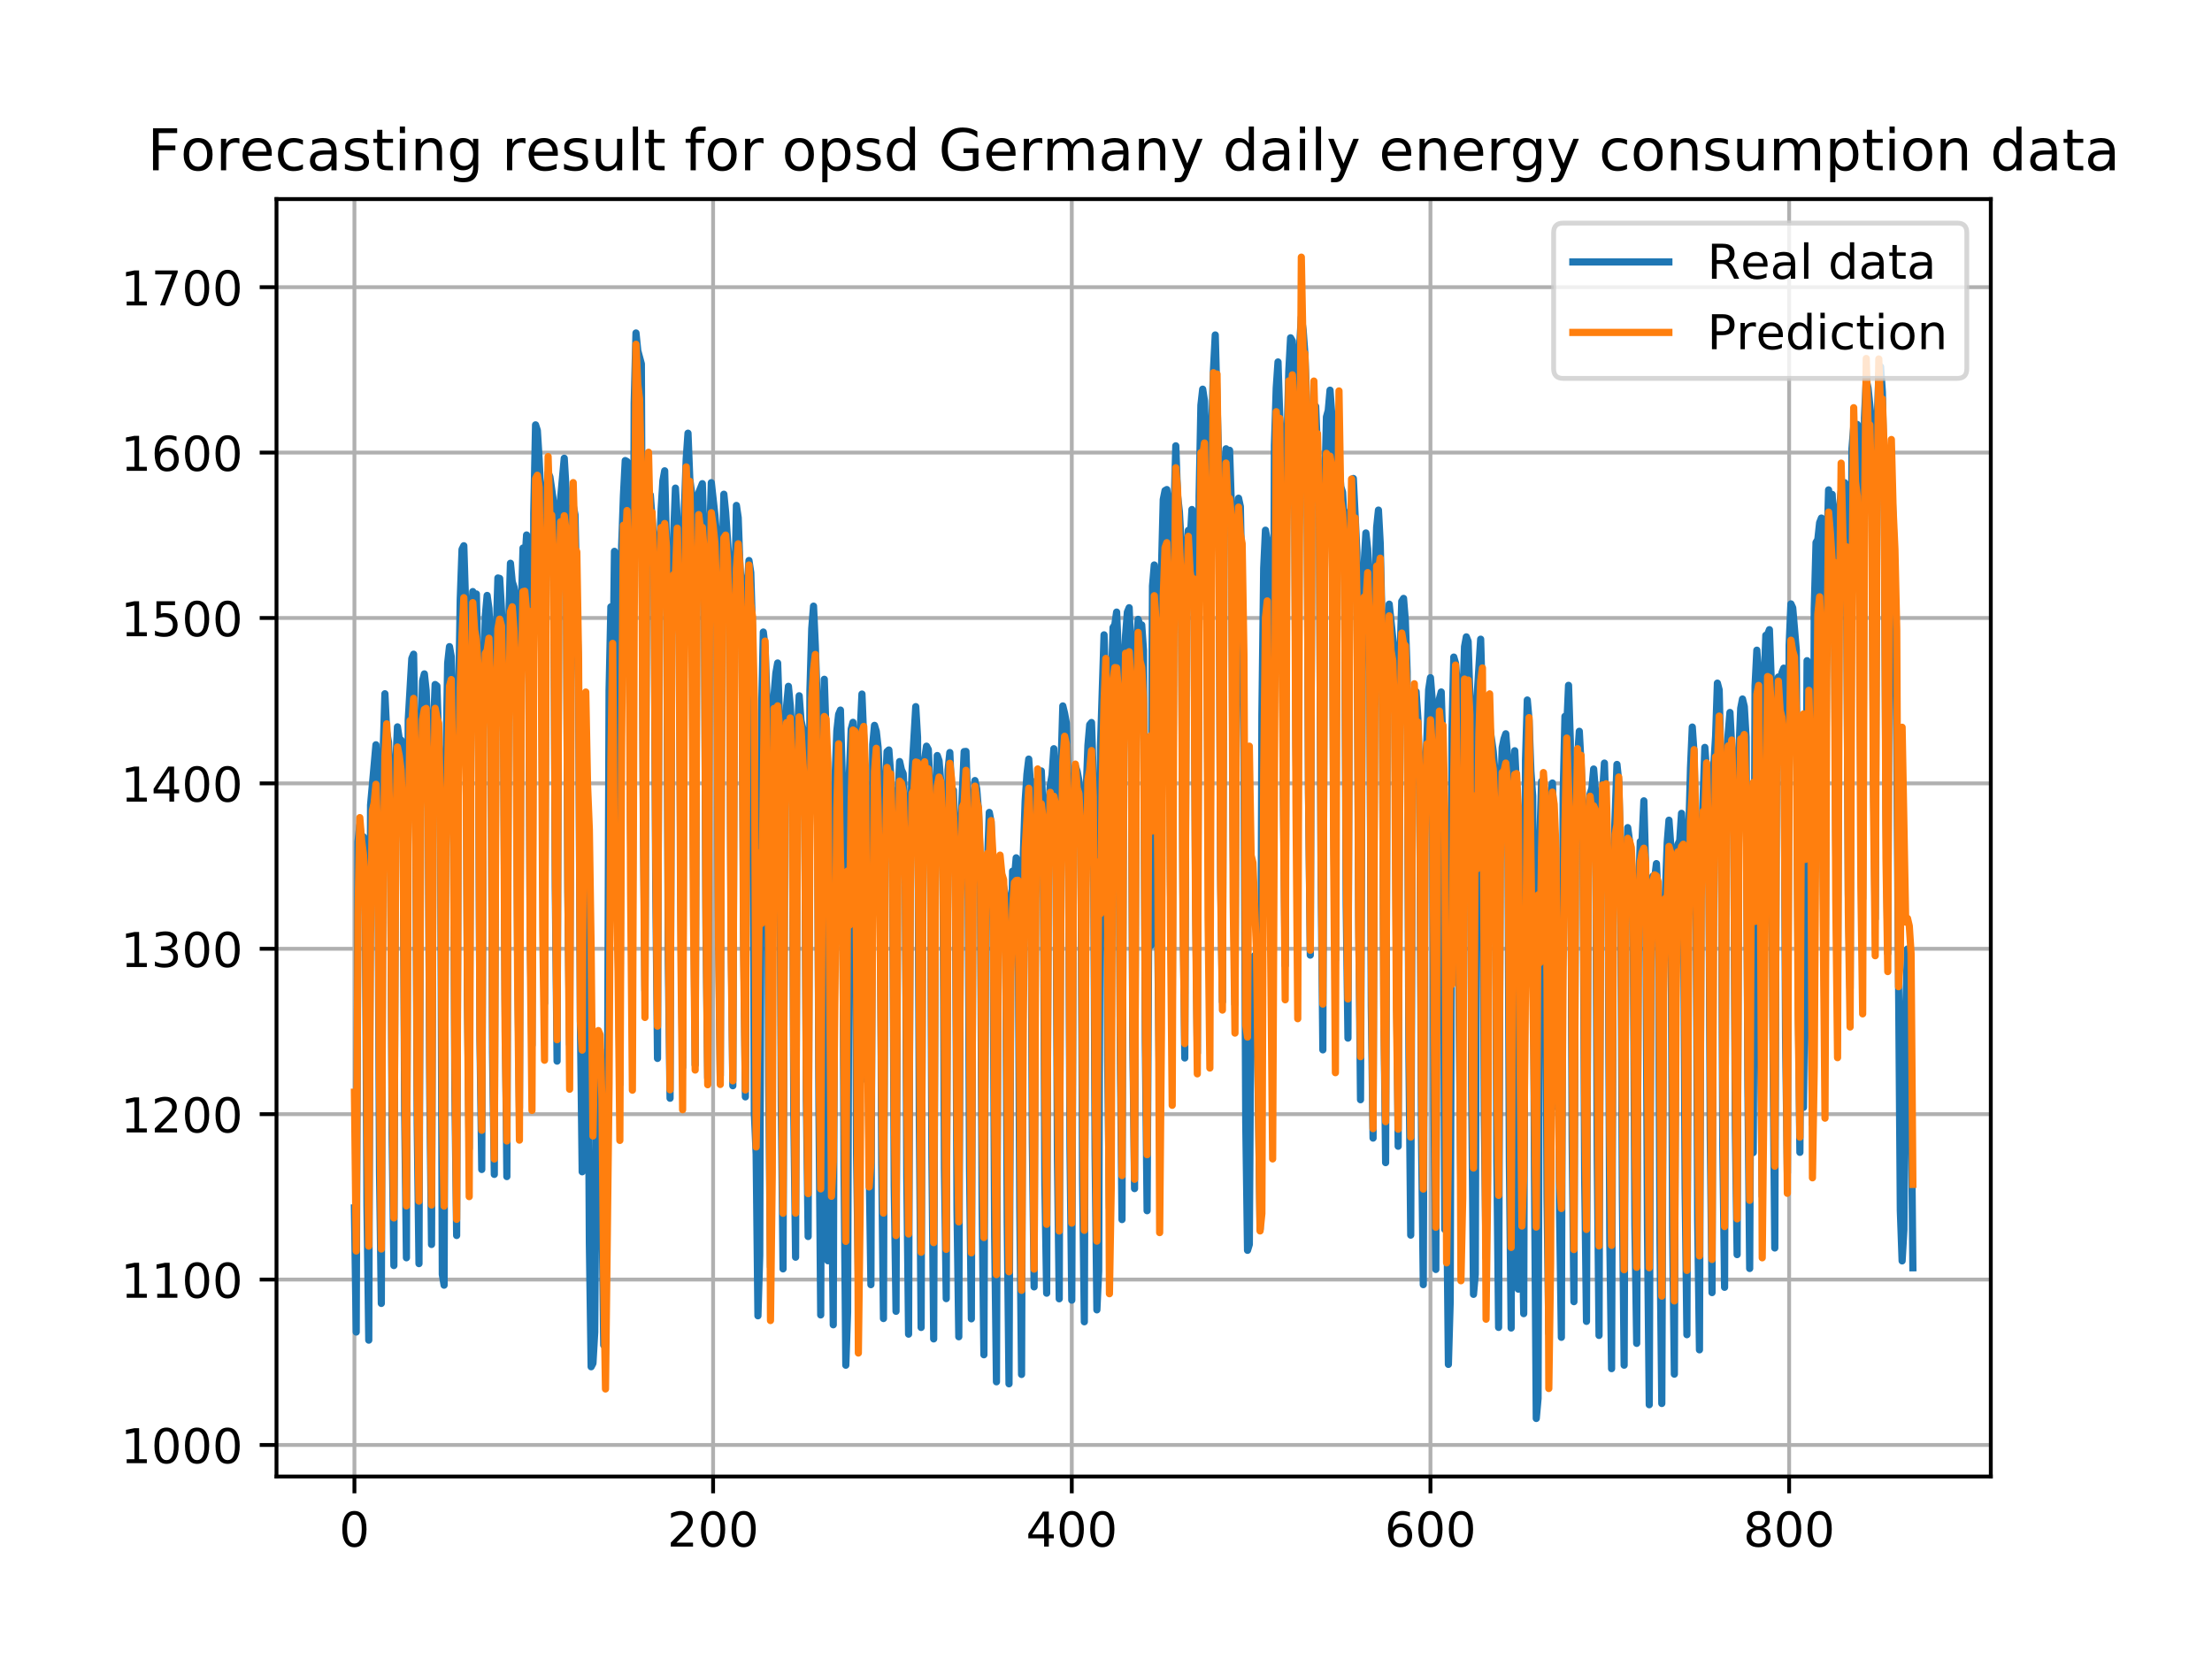 <?xml version="1.0" encoding="utf-8" standalone="no"?>
<!DOCTYPE svg PUBLIC "-//W3C//DTD SVG 1.1//EN"
  "http://www.w3.org/Graphics/SVG/1.1/DTD/svg11.dtd">
<!-- Created with matplotlib (https://matplotlib.org/) -->
<svg height="345.6pt" version="1.1" viewBox="0 0 460.8 345.6" width="460.8pt" xmlns="http://www.w3.org/2000/svg" xmlns:xlink="http://www.w3.org/1999/xlink">
 <defs>
  <style type="text/css">
*{stroke-linecap:butt;stroke-linejoin:round;}
  </style>
 </defs>
 <g id="figure_1">
  <g id="patch_1">
   <path d="M 0 345.6 
L 460.8 345.6 
L 460.8 0 
L 0 0 
z
" style="fill:#ffffff;"/>
  </g>
  <g id="axes_1">
   <g id="patch_2">
    <path d="M 57.6 307.584 
L 414.72 307.584 
L 414.72 41.472 
L 57.6 41.472 
z
" style="fill:#ffffff;"/>
   </g>
   <g id="matplotlib.axis_1">
    <g id="xtick_1">
     <g id="line2d_1">
      <path clip-path="url(#p632b8867a8)" d="M 73.833 307.584 
L 73.833 41.472 
" style="fill:none;stroke:#b0b0b0;stroke-linecap:square;stroke-width:0.8;"/>
     </g>
     <g id="line2d_2">
      <defs>
       <path d="M 0 0 
L 0 3.5 
" id="mbfde5e6ef3" style="stroke:#000000;stroke-width:0.8;"/>
      </defs>
      <g>
       <use style="stroke:#000000;stroke-width:0.8;" x="73.833" xlink:href="#mbfde5e6ef3" y="307.584"/>
      </g>
     </g>
     <g id="text_1">
      <!-- 0 -->
      <defs>
       <path d="M 31.781 66.406 
Q 24.172 66.406 20.328 58.906 
Q 16.5 51.422 16.5 36.375 
Q 16.5 21.391 20.328 13.891 
Q 24.172 6.391 31.781 6.391 
Q 39.453 6.391 43.281 13.891 
Q 47.125 21.391 47.125 36.375 
Q 47.125 51.422 43.281 58.906 
Q 39.453 66.406 31.781 66.406 
z
M 31.781 74.219 
Q 44.047 74.219 50.516 64.516 
Q 56.984 54.828 56.984 36.375 
Q 56.984 17.969 50.516 8.266 
Q 44.047 -1.422 31.781 -1.422 
Q 19.531 -1.422 13.062 8.266 
Q 6.594 17.969 6.594 36.375 
Q 6.594 54.828 13.062 64.516 
Q 19.531 74.219 31.781 74.219 
z
" id="DejaVuSans-48"/>
      </defs>
      <g transform="translate(70.651 322.182)scale(0.1 -0.1)">
       <use xlink:href="#DejaVuSans-48"/>
      </g>
     </g>
    </g>
    <g id="xtick_2">
     <g id="line2d_3">
      <path clip-path="url(#p632b8867a8)" d="M 148.552 307.584 
L 148.552 41.472 
" style="fill:none;stroke:#b0b0b0;stroke-linecap:square;stroke-width:0.8;"/>
     </g>
     <g id="line2d_4">
      <g>
       <use style="stroke:#000000;stroke-width:0.8;" x="148.552" xlink:href="#mbfde5e6ef3" y="307.584"/>
      </g>
     </g>
     <g id="text_2">
      <!-- 200 -->
      <defs>
       <path d="M 19.188 8.297 
L 53.609 8.297 
L 53.609 0 
L 7.328 0 
L 7.328 8.297 
Q 12.938 14.109 22.625 23.891 
Q 32.328 33.688 34.812 36.531 
Q 39.547 41.844 41.422 45.531 
Q 43.312 49.219 43.312 52.781 
Q 43.312 58.594 39.234 62.25 
Q 35.156 65.922 28.609 65.922 
Q 23.969 65.922 18.812 64.312 
Q 13.672 62.703 7.812 59.422 
L 7.812 69.391 
Q 13.766 71.781 18.938 73 
Q 24.125 74.219 28.422 74.219 
Q 39.75 74.219 46.484 68.547 
Q 53.219 62.891 53.219 53.422 
Q 53.219 48.922 51.531 44.891 
Q 49.859 40.875 45.406 35.406 
Q 44.188 33.984 37.641 27.219 
Q 31.109 20.453 19.188 8.297 
z
" id="DejaVuSans-50"/>
      </defs>
      <g transform="translate(139.008 322.182)scale(0.1 -0.1)">
       <use xlink:href="#DejaVuSans-50"/>
       <use x="63.623" xlink:href="#DejaVuSans-48"/>
       <use x="127.246" xlink:href="#DejaVuSans-48"/>
      </g>
     </g>
    </g>
    <g id="xtick_3">
     <g id="line2d_5">
      <path clip-path="url(#p632b8867a8)" d="M 223.271 307.584 
L 223.271 41.472 
" style="fill:none;stroke:#b0b0b0;stroke-linecap:square;stroke-width:0.8;"/>
     </g>
     <g id="line2d_6">
      <g>
       <use style="stroke:#000000;stroke-width:0.8;" x="223.271" xlink:href="#mbfde5e6ef3" y="307.584"/>
      </g>
     </g>
     <g id="text_3">
      <!-- 400 -->
      <defs>
       <path d="M 37.797 64.312 
L 12.891 25.391 
L 37.797 25.391 
z
M 35.203 72.906 
L 47.609 72.906 
L 47.609 25.391 
L 58.016 25.391 
L 58.016 17.188 
L 47.609 17.188 
L 47.609 0 
L 37.797 0 
L 37.797 17.188 
L 4.891 17.188 
L 4.891 26.703 
z
" id="DejaVuSans-52"/>
      </defs>
      <g transform="translate(213.727 322.182)scale(0.1 -0.1)">
       <use xlink:href="#DejaVuSans-52"/>
       <use x="63.623" xlink:href="#DejaVuSans-48"/>
       <use x="127.246" xlink:href="#DejaVuSans-48"/>
      </g>
     </g>
    </g>
    <g id="xtick_4">
     <g id="line2d_7">
      <path clip-path="url(#p632b8867a8)" d="M 297.99 307.584 
L 297.99 41.472 
" style="fill:none;stroke:#b0b0b0;stroke-linecap:square;stroke-width:0.8;"/>
     </g>
     <g id="line2d_8">
      <g>
       <use style="stroke:#000000;stroke-width:0.8;" x="297.99" xlink:href="#mbfde5e6ef3" y="307.584"/>
      </g>
     </g>
     <g id="text_4">
      <!-- 600 -->
      <defs>
       <path d="M 33.016 40.375 
Q 26.375 40.375 22.484 35.828 
Q 18.609 31.297 18.609 23.391 
Q 18.609 15.531 22.484 10.953 
Q 26.375 6.391 33.016 6.391 
Q 39.656 6.391 43.531 10.953 
Q 47.406 15.531 47.406 23.391 
Q 47.406 31.297 43.531 35.828 
Q 39.656 40.375 33.016 40.375 
z
M 52.594 71.297 
L 52.594 62.312 
Q 48.875 64.062 45.094 64.984 
Q 41.312 65.922 37.594 65.922 
Q 27.828 65.922 22.672 59.328 
Q 17.531 52.734 16.797 39.406 
Q 19.672 43.656 24.016 45.922 
Q 28.375 48.188 33.594 48.188 
Q 44.578 48.188 50.953 41.516 
Q 57.328 34.859 57.328 23.391 
Q 57.328 12.156 50.688 5.359 
Q 44.047 -1.422 33.016 -1.422 
Q 20.359 -1.422 13.672 8.266 
Q 6.984 17.969 6.984 36.375 
Q 6.984 53.656 15.188 63.938 
Q 23.391 74.219 37.203 74.219 
Q 40.922 74.219 44.703 73.484 
Q 48.484 72.75 52.594 71.297 
z
" id="DejaVuSans-54"/>
      </defs>
      <g transform="translate(288.446 322.182)scale(0.1 -0.1)">
       <use xlink:href="#DejaVuSans-54"/>
       <use x="63.623" xlink:href="#DejaVuSans-48"/>
       <use x="127.246" xlink:href="#DejaVuSans-48"/>
      </g>
     </g>
    </g>
    <g id="xtick_5">
     <g id="line2d_9">
      <path clip-path="url(#p632b8867a8)" d="M 372.709 307.584 
L 372.709 41.472 
" style="fill:none;stroke:#b0b0b0;stroke-linecap:square;stroke-width:0.8;"/>
     </g>
     <g id="line2d_10">
      <g>
       <use style="stroke:#000000;stroke-width:0.8;" x="372.709" xlink:href="#mbfde5e6ef3" y="307.584"/>
      </g>
     </g>
     <g id="text_5">
      <!-- 800 -->
      <defs>
       <path d="M 31.781 34.625 
Q 24.75 34.625 20.719 30.859 
Q 16.703 27.094 16.703 20.516 
Q 16.703 13.922 20.719 10.156 
Q 24.75 6.391 31.781 6.391 
Q 38.812 6.391 42.859 10.172 
Q 46.922 13.969 46.922 20.516 
Q 46.922 27.094 42.891 30.859 
Q 38.875 34.625 31.781 34.625 
z
M 21.922 38.812 
Q 15.578 40.375 12.031 44.719 
Q 8.5 49.078 8.5 55.328 
Q 8.5 64.062 14.719 69.141 
Q 20.953 74.219 31.781 74.219 
Q 42.672 74.219 48.875 69.141 
Q 55.078 64.062 55.078 55.328 
Q 55.078 49.078 51.531 44.719 
Q 48 40.375 41.703 38.812 
Q 48.828 37.156 52.797 32.312 
Q 56.781 27.484 56.781 20.516 
Q 56.781 9.906 50.312 4.234 
Q 43.844 -1.422 31.781 -1.422 
Q 19.734 -1.422 13.25 4.234 
Q 6.781 9.906 6.781 20.516 
Q 6.781 27.484 10.781 32.312 
Q 14.797 37.156 21.922 38.812 
z
M 18.312 54.391 
Q 18.312 48.734 21.844 45.562 
Q 25.391 42.391 31.781 42.391 
Q 38.141 42.391 41.719 45.562 
Q 45.312 48.734 45.312 54.391 
Q 45.312 60.062 41.719 63.234 
Q 38.141 66.406 31.781 66.406 
Q 25.391 66.406 21.844 63.234 
Q 18.312 60.062 18.312 54.391 
z
" id="DejaVuSans-56"/>
      </defs>
      <g transform="translate(363.165 322.182)scale(0.1 -0.1)">
       <use xlink:href="#DejaVuSans-56"/>
       <use x="63.623" xlink:href="#DejaVuSans-48"/>
       <use x="127.246" xlink:href="#DejaVuSans-48"/>
      </g>
     </g>
    </g>
   </g>
   <g id="matplotlib.axis_2">
    <g id="ytick_1">
     <g id="line2d_11">
      <path clip-path="url(#p632b8867a8)" d="M 57.6 301.009 
L 414.72 301.009 
" style="fill:none;stroke:#b0b0b0;stroke-linecap:square;stroke-width:0.8;"/>
     </g>
     <g id="line2d_12">
      <defs>
       <path d="M 0 0 
L -3.5 0 
" id="me743a07d22" style="stroke:#000000;stroke-width:0.8;"/>
      </defs>
      <g>
       <use style="stroke:#000000;stroke-width:0.8;" x="57.6" xlink:href="#me743a07d22" y="301.009"/>
      </g>
     </g>
     <g id="text_6">
      <!-- 1000 -->
      <defs>
       <path d="M 12.406 8.297 
L 28.516 8.297 
L 28.516 63.922 
L 10.984 60.406 
L 10.984 69.391 
L 28.422 72.906 
L 38.281 72.906 
L 38.281 8.297 
L 54.391 8.297 
L 54.391 0 
L 12.406 0 
z
" id="DejaVuSans-49"/>
      </defs>
      <g transform="translate(25.15 304.808)scale(0.1 -0.1)">
       <use xlink:href="#DejaVuSans-49"/>
       <use x="63.623" xlink:href="#DejaVuSans-48"/>
       <use x="127.246" xlink:href="#DejaVuSans-48"/>
       <use x="190.869" xlink:href="#DejaVuSans-48"/>
      </g>
     </g>
    </g>
    <g id="ytick_2">
     <g id="line2d_13">
      <path clip-path="url(#p632b8867a8)" d="M 57.6 266.555 
L 414.72 266.555 
" style="fill:none;stroke:#b0b0b0;stroke-linecap:square;stroke-width:0.8;"/>
     </g>
     <g id="line2d_14">
      <g>
       <use style="stroke:#000000;stroke-width:0.8;" x="57.6" xlink:href="#me743a07d22" y="266.555"/>
      </g>
     </g>
     <g id="text_7">
      <!-- 1100 -->
      <g transform="translate(25.15 270.354)scale(0.1 -0.1)">
       <use xlink:href="#DejaVuSans-49"/>
       <use x="63.623" xlink:href="#DejaVuSans-49"/>
       <use x="127.246" xlink:href="#DejaVuSans-48"/>
       <use x="190.869" xlink:href="#DejaVuSans-48"/>
      </g>
     </g>
    </g>
    <g id="ytick_3">
     <g id="line2d_15">
      <path clip-path="url(#p632b8867a8)" d="M 57.6 232.101 
L 414.72 232.101 
" style="fill:none;stroke:#b0b0b0;stroke-linecap:square;stroke-width:0.8;"/>
     </g>
     <g id="line2d_16">
      <g>
       <use style="stroke:#000000;stroke-width:0.8;" x="57.6" xlink:href="#me743a07d22" y="232.101"/>
      </g>
     </g>
     <g id="text_8">
      <!-- 1200 -->
      <g transform="translate(25.15 235.9)scale(0.1 -0.1)">
       <use xlink:href="#DejaVuSans-49"/>
       <use x="63.623" xlink:href="#DejaVuSans-50"/>
       <use x="127.246" xlink:href="#DejaVuSans-48"/>
       <use x="190.869" xlink:href="#DejaVuSans-48"/>
      </g>
     </g>
    </g>
    <g id="ytick_4">
     <g id="line2d_17">
      <path clip-path="url(#p632b8867a8)" d="M 57.6 197.646 
L 414.72 197.646 
" style="fill:none;stroke:#b0b0b0;stroke-linecap:square;stroke-width:0.8;"/>
     </g>
     <g id="line2d_18">
      <g>
       <use style="stroke:#000000;stroke-width:0.8;" x="57.6" xlink:href="#me743a07d22" y="197.646"/>
      </g>
     </g>
     <g id="text_9">
      <!-- 1300 -->
      <defs>
       <path d="M 40.578 39.312 
Q 47.656 37.797 51.625 33 
Q 55.609 28.219 55.609 21.188 
Q 55.609 10.406 48.188 4.484 
Q 40.766 -1.422 27.094 -1.422 
Q 22.516 -1.422 17.656 -0.516 
Q 12.797 0.391 7.625 2.203 
L 7.625 11.719 
Q 11.719 9.328 16.594 8.109 
Q 21.484 6.891 26.812 6.891 
Q 36.078 6.891 40.938 10.547 
Q 45.797 14.203 45.797 21.188 
Q 45.797 27.641 41.281 31.266 
Q 36.766 34.906 28.719 34.906 
L 20.219 34.906 
L 20.219 43.016 
L 29.109 43.016 
Q 36.375 43.016 40.234 45.922 
Q 44.094 48.828 44.094 54.297 
Q 44.094 59.906 40.109 62.906 
Q 36.141 65.922 28.719 65.922 
Q 24.656 65.922 20.016 65.031 
Q 15.375 64.156 9.812 62.312 
L 9.812 71.094 
Q 15.438 72.656 20.344 73.438 
Q 25.25 74.219 29.594 74.219 
Q 40.828 74.219 47.359 69.109 
Q 53.906 64.016 53.906 55.328 
Q 53.906 49.266 50.438 45.094 
Q 46.969 40.922 40.578 39.312 
z
" id="DejaVuSans-51"/>
      </defs>
      <g transform="translate(25.15 201.446)scale(0.1 -0.1)">
       <use xlink:href="#DejaVuSans-49"/>
       <use x="63.623" xlink:href="#DejaVuSans-51"/>
       <use x="127.246" xlink:href="#DejaVuSans-48"/>
       <use x="190.869" xlink:href="#DejaVuSans-48"/>
      </g>
     </g>
    </g>
    <g id="ytick_5">
     <g id="line2d_19">
      <path clip-path="url(#p632b8867a8)" d="M 57.6 163.192 
L 414.72 163.192 
" style="fill:none;stroke:#b0b0b0;stroke-linecap:square;stroke-width:0.8;"/>
     </g>
     <g id="line2d_20">
      <g>
       <use style="stroke:#000000;stroke-width:0.8;" x="57.6" xlink:href="#me743a07d22" y="163.192"/>
      </g>
     </g>
     <g id="text_10">
      <!-- 1400 -->
      <g transform="translate(25.15 166.991)scale(0.1 -0.1)">
       <use xlink:href="#DejaVuSans-49"/>
       <use x="63.623" xlink:href="#DejaVuSans-52"/>
       <use x="127.246" xlink:href="#DejaVuSans-48"/>
       <use x="190.869" xlink:href="#DejaVuSans-48"/>
      </g>
     </g>
    </g>
    <g id="ytick_6">
     <g id="line2d_21">
      <path clip-path="url(#p632b8867a8)" d="M 57.6 128.738 
L 414.72 128.738 
" style="fill:none;stroke:#b0b0b0;stroke-linecap:square;stroke-width:0.8;"/>
     </g>
     <g id="line2d_22">
      <g>
       <use style="stroke:#000000;stroke-width:0.8;" x="57.6" xlink:href="#me743a07d22" y="128.738"/>
      </g>
     </g>
     <g id="text_11">
      <!-- 1500 -->
      <defs>
       <path d="M 10.797 72.906 
L 49.516 72.906 
L 49.516 64.594 
L 19.828 64.594 
L 19.828 46.734 
Q 21.969 47.469 24.109 47.828 
Q 26.266 48.188 28.422 48.188 
Q 40.625 48.188 47.75 41.5 
Q 54.891 34.812 54.891 23.391 
Q 54.891 11.625 47.562 5.094 
Q 40.234 -1.422 26.906 -1.422 
Q 22.312 -1.422 17.547 -0.641 
Q 12.797 0.141 7.719 1.703 
L 7.719 11.625 
Q 12.109 9.234 16.797 8.062 
Q 21.484 6.891 26.703 6.891 
Q 35.156 6.891 40.078 11.328 
Q 45.016 15.766 45.016 23.391 
Q 45.016 31 40.078 35.438 
Q 35.156 39.891 26.703 39.891 
Q 22.75 39.891 18.812 39.016 
Q 14.891 38.141 10.797 36.281 
z
" id="DejaVuSans-53"/>
      </defs>
      <g transform="translate(25.15 132.537)scale(0.1 -0.1)">
       <use xlink:href="#DejaVuSans-49"/>
       <use x="63.623" xlink:href="#DejaVuSans-53"/>
       <use x="127.246" xlink:href="#DejaVuSans-48"/>
       <use x="190.869" xlink:href="#DejaVuSans-48"/>
      </g>
     </g>
    </g>
    <g id="ytick_7">
     <g id="line2d_23">
      <path clip-path="url(#p632b8867a8)" d="M 57.6 94.284 
L 414.72 94.284 
" style="fill:none;stroke:#b0b0b0;stroke-linecap:square;stroke-width:0.8;"/>
     </g>
     <g id="line2d_24">
      <g>
       <use style="stroke:#000000;stroke-width:0.8;" x="57.6" xlink:href="#me743a07d22" y="94.284"/>
      </g>
     </g>
     <g id="text_12">
      <!-- 1600 -->
      <g transform="translate(25.15 98.083)scale(0.1 -0.1)">
       <use xlink:href="#DejaVuSans-49"/>
       <use x="63.623" xlink:href="#DejaVuSans-54"/>
       <use x="127.246" xlink:href="#DejaVuSans-48"/>
       <use x="190.869" xlink:href="#DejaVuSans-48"/>
      </g>
     </g>
    </g>
    <g id="ytick_8">
     <g id="line2d_25">
      <path clip-path="url(#p632b8867a8)" d="M 57.6 59.829 
L 414.72 59.829 
" style="fill:none;stroke:#b0b0b0;stroke-linecap:square;stroke-width:0.8;"/>
     </g>
     <g id="line2d_26">
      <g>
       <use style="stroke:#000000;stroke-width:0.8;" x="57.6" xlink:href="#me743a07d22" y="59.829"/>
      </g>
     </g>
     <g id="text_13">
      <!-- 1700 -->
      <defs>
       <path d="M 8.203 72.906 
L 55.078 72.906 
L 55.078 68.703 
L 28.609 0 
L 18.312 0 
L 43.219 64.594 
L 8.203 64.594 
z
" id="DejaVuSans-55"/>
      </defs>
      <g transform="translate(25.15 63.629)scale(0.1 -0.1)">
       <use xlink:href="#DejaVuSans-49"/>
       <use x="63.623" xlink:href="#DejaVuSans-55"/>
       <use x="127.246" xlink:href="#DejaVuSans-48"/>
       <use x="190.869" xlink:href="#DejaVuSans-48"/>
      </g>
     </g>
    </g>
   </g>
   <g id="line2d_27">
    <path clip-path="url(#p632b8867a8)" d="M 73.833 251.634 
L 74.206 277.486 
L 74.58 175.368 
L 74.954 171.911 
L 75.327 175.654 
L 75.701 174.321 
L 76.074 182.572 
L 76.448 251.275 
L 76.821 279.178 
L 77.195 167.706 
L 77.942 159.361 
L 78.316 155.152 
L 78.689 169.039 
L 79.063 244.285 
L 79.437 271.527 
L 79.81 156.968 
L 80.184 144.52 
L 80.557 152.447 
L 80.931 154.609 
L 81.305 163.85 
L 81.678 236.094 
L 82.052 263.638 
L 82.425 159.849 
L 82.799 151.414 
L 83.173 153.914 
L 83.546 154.166 
L 83.92 160.541 
L 84.293 231.494 
L 84.667 262.016 
L 85.041 150.011 
L 85.788 137.179 
L 86.161 136.279 
L 86.535 157.762 
L 86.909 234.069 
L 87.282 263.234 
L 87.656 156.147 
L 88.029 141.834 
L 88.403 140.383 
L 88.777 143.825 
L 89.15 153.569 
L 89.524 227.704 
L 89.897 259.25 
L 90.271 152.26 
L 90.645 142.595 
L 91.018 142.894 
L 91.765 166.276 
L 92.139 265.482 
L 92.513 267.723 
L 92.886 159.217 
L 93.26 138.096 
L 93.633 134.704 
L 94.007 136.771 
L 94.38 151.433 
L 94.754 226.941 
L 95.128 257.375 
L 95.501 147.616 
L 95.875 124.888 
L 96.248 114.434 
L 96.622 113.691 
L 96.996 125.763 
L 97.369 207.404 
L 97.743 239.305 
L 98.116 131.382 
L 98.49 123.236 
L 98.864 124.868 
L 99.237 123.731 
L 99.611 140.812 
L 99.984 216.457 
L 100.358 243.625 
L 100.732 142.394 
L 101.105 128.227 
L 101.479 124.039 
L 101.852 126.743 
L 102.226 134.599 
L 102.6 219.137 
L 102.973 244.646 
L 103.347 133.116 
L 103.72 120.403 
L 104.094 120.502 
L 104.468 126.961 
L 104.841 135.962 
L 105.215 208.147 
L 105.588 245.103 
L 105.962 129.795 
L 106.336 117.337 
L 106.709 121.181 
L 107.083 122.328 
L 107.456 124.565 
L 107.83 198.29 
L 108.204 230.841 
L 108.577 127.321 
L 108.951 114.17 
L 109.324 117.325 
L 109.698 111.444 
L 110.071 117.751 
L 110.445 193.216 
L 110.819 217.737 
L 111.192 106.878 
L 111.566 88.506 
L 111.939 89.664 
L 112.313 95.657 
L 112.687 103.561 
L 113.06 175.566 
L 113.434 208.995 
L 113.807 104.21 
L 114.181 98.411 
L 114.555 99.346 
L 115.302 104.51 
L 115.675 184.866 
L 116.049 221.05 
L 116.423 116.248 
L 116.796 103.676 
L 117.543 95.458 
L 117.917 101.788 
L 118.291 185.802 
L 118.664 217.595 
L 119.038 109.806 
L 119.411 105.343 
L 119.785 107.237 
L 120.532 141.678 
L 120.906 213.126 
L 121.279 244.105 
L 121.653 164.414 
L 122.027 170.417 
L 122.4 193.176 
L 122.774 258.994 
L 123.147 284.72 
L 123.521 284.006 
L 123.895 277.506 
L 124.268 225.528 
L 124.642 220.503 
L 125.015 218.711 
L 125.763 280.21 
L 126.136 234.616 
L 126.51 239.239 
L 126.883 143.796 
L 127.257 126.417 
L 127.63 144.351 
L 128.004 114.851 
L 128.378 123.28 
L 128.751 193.513 
L 129.125 225.904 
L 129.498 113.684 
L 129.872 103.222 
L 130.246 95.944 
L 130.619 96.144 
L 130.993 97.943 
L 131.366 171.284 
L 131.74 201.54 
L 132.114 83.978 
L 132.487 69.366 
L 132.861 73.044 
L 133.608 75.804 
L 133.982 163.092 
L 134.355 206.388 
L 134.729 109.162 
L 135.102 104.315 
L 135.476 103.095 
L 136.223 113.124 
L 136.597 184.099 
L 136.97 220.485 
L 137.344 117.073 
L 137.718 106.173 
L 138.091 100.127 
L 138.465 98.081 
L 138.838 113.107 
L 139.212 199.856 
L 139.586 228.787 
L 139.959 129.354 
L 140.333 111.391 
L 140.706 101.682 
L 141.454 114.286 
L 141.827 186.705 
L 142.201 222.314 
L 142.574 106.033 
L 142.948 95.573 
L 143.322 90.243 
L 143.695 99.734 
L 144.069 102.663 
L 144.442 174.585 
L 144.816 221.829 
L 145.189 116.804 
L 145.563 102.622 
L 146.31 100.754 
L 146.684 113.732 
L 147.057 192.64 
L 147.431 224.56 
L 147.805 113.54 
L 148.178 100.547 
L 148.925 107.248 
L 149.299 111.902 
L 149.673 191.56 
L 150.046 224.052 
L 150.42 117.91 
L 150.793 102.953 
L 151.167 106.742 
L 151.914 117.843 
L 152.288 190.446 
L 152.661 226.18 
L 153.035 124.737 
L 153.409 105.29 
L 153.782 107.85 
L 154.156 118.239 
L 154.529 122.371 
L 154.903 192.943 
L 155.277 228.499 
L 155.65 122.287 
L 156.024 116.763 
L 156.397 119.263 
L 156.771 131.73 
L 157.145 231.857 
L 157.518 240.442 
L 157.892 274.105 
L 158.265 261.526 
L 158.639 148.599 
L 159.013 131.667 
L 159.386 134.869 
L 159.76 145.325 
L 160.133 225.745 
L 160.507 263.932 
L 160.88 156.905 
L 161.254 144.631 
L 161.628 140.202 
L 162.001 138.113 
L 162.375 149.396 
L 162.748 229.814 
L 163.122 264.33 
L 163.496 159.006 
L 163.869 147.024 
L 164.243 142.971 
L 164.616 146.877 
L 164.99 153.089 
L 165.364 232.057 
L 165.737 261.896 
L 166.111 153.275 
L 166.484 144.94 
L 166.858 150.078 
L 167.232 151.773 
L 167.605 159.718 
L 167.979 229.281 
L 168.352 257.589 
L 168.726 143.746 
L 169.1 130.948 
L 169.473 126.27 
L 169.847 134.535 
L 170.22 145.601 
L 170.594 230.078 
L 170.968 273.927 
L 171.341 161.406 
L 171.715 141.508 
L 172.088 152.809 
L 172.462 262.634 
L 172.836 213.478 
L 173.583 275.977 
L 173.956 161.867 
L 174.33 152.231 
L 174.704 148.819 
L 175.077 147.921 
L 175.451 161.355 
L 175.824 242.913 
L 176.198 284.397 
L 176.572 273.333 
L 176.945 160.932 
L 177.319 151.901 
L 177.692 150.475 
L 178.066 157.811 
L 178.439 240.519 
L 178.813 266.847 
L 179.187 152.637 
L 179.56 144.584 
L 179.934 154.001 
L 180.307 224.832 
L 180.681 192.923 
L 181.055 242.598 
L 181.428 267.621 
L 181.802 155.07 
L 182.175 151.104 
L 182.549 152.359 
L 182.923 155.668 
L 183.296 165.165 
L 183.67 242.419 
L 184.043 274.672 
L 184.417 165.351 
L 184.791 156.566 
L 185.164 156.233 
L 185.538 161.134 
L 185.911 173.02 
L 186.285 247.105 
L 186.659 273.168 
L 187.032 166.315 
L 187.406 158.645 
L 187.779 160.328 
L 188.153 161.157 
L 188.527 169.195 
L 188.9 245.153 
L 189.274 277.928 
L 189.647 170.843 
L 190.021 160.126 
L 190.768 147.203 
L 191.142 153.583 
L 191.515 233.634 
L 191.889 276.534 
L 192.263 166.895 
L 192.636 157.996 
L 193.01 155.441 
L 193.383 156.136 
L 193.757 164.028 
L 194.13 241.164 
L 194.504 278.918 
L 194.878 171.595 
L 195.251 157.39 
L 195.625 158.507 
L 195.998 163.136 
L 196.372 165.42 
L 196.746 243.398 
L 197.119 270.525 
L 197.493 160.391 
L 197.866 156.762 
L 198.24 165.644 
L 198.614 164.62 
L 198.987 175.949 
L 199.361 251.999 
L 199.734 278.472 
L 200.108 172.998 
L 200.855 156.569 
L 201.229 156.536 
L 201.602 167.708 
L 201.976 243.419 
L 202.35 274.735 
L 202.723 169.352 
L 203.097 162.602 
L 203.47 164.358 
L 203.844 168.973 
L 204.218 179.847 
L 204.591 251.829 
L 204.965 282.223 
L 205.338 190.087 
L 206.086 169.24 
L 206.459 171.201 
L 206.833 185.985 
L 207.206 257.515 
L 207.58 287.855 
L 207.954 183.881 
L 208.327 180.969 
L 209.448 186.518 
L 209.822 254.604 
L 210.195 288.272 
L 210.569 202.324 
L 210.942 181.472 
L 211.316 183.1 
L 211.689 178.698 
L 212.063 183.516 
L 212.437 251.555 
L 212.81 286.321 
L 213.184 177.829 
L 213.557 166.856 
L 213.931 161.272 
L 214.305 158.133 
L 214.678 163.434 
L 215.052 237.785 
L 215.425 268.084 
L 215.799 162.736 
L 216.173 167.363 
L 216.546 162.701 
L 216.92 160.601 
L 217.293 169.265 
L 217.667 247.019 
L 218.041 269.396 
L 218.414 168.602 
L 218.788 163.621 
L 219.161 161.429 
L 219.535 155.971 
L 219.909 165.614 
L 220.282 241.299 
L 220.656 270.565 
L 221.029 159.751 
L 221.403 147.059 
L 221.777 148.607 
L 222.15 150.644 
L 222.524 164.171 
L 222.897 239.144 
L 223.271 270.842 
L 223.645 166.802 
L 224.018 159.593 
L 224.392 160.711 
L 224.765 162.665 
L 225.139 168.761 
L 225.513 245.581 
L 225.886 275.351 
L 226.26 165.158 
L 226.633 155.273 
L 227.007 150.964 
L 227.381 150.514 
L 227.754 161.943 
L 228.128 240.374 
L 228.501 272.866 
L 228.875 264.765 
L 229.248 155.589 
L 229.996 132.249 
L 230.369 145.107 
L 230.743 220.678 
L 231.116 251.688 
L 231.49 143.884 
L 231.864 130.728 
L 232.237 130.131 
L 232.611 127.508 
L 232.984 136.334 
L 233.358 217.074 
L 233.732 254.059 
L 234.105 142.032 
L 234.479 132.314 
L 234.852 127.51 
L 235.226 126.6 
L 235.6 135.853 
L 235.973 215.876 
L 236.347 247.606 
L 236.72 134.626 
L 237.094 129.018 
L 237.468 130.309 
L 237.841 130.178 
L 238.215 135.52 
L 238.588 217.096 
L 238.962 252.214 
L 239.336 186.781 
L 239.709 197.001 
L 240.083 122.058 
L 240.456 117.695 
L 240.83 125.452 
L 241.204 197.85 
L 241.577 230.399 
L 241.951 118.69 
L 242.324 104.059 
L 242.698 102.197 
L 243.072 101.982 
L 243.445 105.294 
L 243.819 182.816 
L 244.192 213.849 
L 244.566 106.656 
L 244.939 92.871 
L 245.313 103.228 
L 245.687 106.581 
L 246.06 113.392 
L 246.434 185.814 
L 246.807 220.395 
L 247.181 117.35 
L 247.555 110.478 
L 247.928 112.836 
L 248.302 106.14 
L 248.675 113.503 
L 249.049 184.989 
L 249.423 219.369 
L 249.796 103.338 
L 250.17 84.424 
L 250.543 81.074 
L 250.917 83.507 
L 251.291 99.297 
L 251.664 173.135 
L 252.038 197.677 
L 252.411 89.328 
L 252.785 77.043 
L 253.159 69.777 
L 253.906 97.24 
L 254.279 182.036 
L 254.653 208.673 
L 255.027 104.665 
L 255.4 93.492 
L 255.774 95.905 
L 256.147 93.802 
L 256.521 105.485 
L 256.895 175.052 
L 257.268 209.19 
L 257.642 114.261 
L 258.015 103.784 
L 258.389 105.516 
L 258.763 124.376 
L 259.136 157.745 
L 259.51 233.701 
L 259.883 260.466 
L 260.257 259.246 
L 260.631 201.325 
L 261.004 199.41 
L 261.378 199.06 
L 261.751 200.732 
L 262.498 256.076 
L 262.872 149.048 
L 263.246 118.405 
L 263.619 110.449 
L 263.993 112.462 
L 264.366 128.119 
L 265.114 197.298 
L 265.487 92.786 
L 265.861 80.831 
L 266.234 75.4 
L 266.608 87.187 
L 266.982 91.219 
L 267.355 165.695 
L 267.729 201.125 
L 268.102 92.401 
L 268.476 77.365 
L 268.85 70.374 
L 269.223 71.035 
L 269.597 79.904 
L 269.97 155.261 
L 270.344 183.747 
L 270.718 72.408 
L 271.091 66.031 
L 271.465 68.729 
L 271.838 73.774 
L 272.212 84.235 
L 272.586 165.248 
L 272.959 198.966 
L 273.333 92.438 
L 273.706 87.097 
L 274.08 84.649 
L 274.827 103.043 
L 275.201 182.352 
L 275.574 218.705 
L 275.948 103.069 
L 276.322 86.851 
L 276.695 85.527 
L 277.069 81.281 
L 277.442 86.433 
L 277.816 167.771 
L 278.19 199.985 
L 278.563 95.223 
L 278.937 96.503 
L 279.31 101.362 
L 279.684 102.538 
L 280.057 109.407 
L 280.431 188.25 
L 280.805 216.259 
L 281.178 106.984 
L 281.552 105.687 
L 281.925 99.678 
L 282.673 115.093 
L 283.046 191.074 
L 283.42 229.094 
L 283.793 139.868 
L 284.167 117.528 
L 284.541 111.025 
L 284.914 114.359 
L 285.288 123.875 
L 285.661 209.502 
L 286.035 237.082 
L 286.409 121.899 
L 286.782 109.836 
L 287.156 106.258 
L 287.529 113.211 
L 287.903 129.837 
L 288.277 209.562 
L 288.65 242.196 
L 289.024 136.029 
L 289.397 125.855 
L 290.518 136.49 
L 290.892 199.557 
L 291.265 238.787 
L 291.639 136.979 
L 292.013 125.253 
L 292.386 124.658 
L 292.76 129.315 
L 293.133 139.926 
L 293.507 220.355 
L 293.881 257.297 
L 294.254 152.981 
L 294.628 147.556 
L 295.001 144.098 
L 295.375 149.696 
L 295.748 162.301 
L 296.122 236.905 
L 296.496 267.616 
L 296.869 160.47 
L 297.243 154.055 
L 297.616 143.65 
L 297.99 141.174 
L 298.364 145.854 
L 298.737 231.152 
L 299.111 264.448 
L 299.484 152.541 
L 299.858 145.564 
L 300.232 144.148 
L 300.605 156.267 
L 300.979 256.123 
L 301.352 247.749 
L 301.726 284.227 
L 302.1 271.221 
L 302.473 152.043 
L 302.847 136.879 
L 303.22 138.179 
L 303.594 142.954 
L 303.968 213.446 
L 304.341 246.934 
L 304.715 146.436 
L 305.088 134.718 
L 305.462 132.669 
L 305.836 133.604 
L 306.209 145.092 
L 306.583 228.817 
L 306.956 269.634 
L 307.33 265.444 
L 307.704 145.045 
L 308.451 133.156 
L 308.824 147.303 
L 309.198 232.313 
L 309.572 262.031 
L 309.945 148.645 
L 311.066 156.532 
L 311.44 160.964 
L 311.813 241.81 
L 312.187 276.523 
L 312.56 167.575 
L 312.934 155.728 
L 313.307 153.934 
L 313.681 152.86 
L 314.055 157.651 
L 314.428 242.038 
L 314.802 276.646 
L 315.175 168.97 
L 315.549 156.392 
L 315.923 163.92 
L 316.296 268.553 
L 316.67 221.866 
L 317.043 252.578 
L 317.417 273.656 
L 317.791 158.362 
L 318.164 145.823 
L 318.538 150.119 
L 318.911 160.621 
L 319.285 165.824 
L 319.659 244.891 
L 320.032 295.488 
L 320.406 291.307 
L 320.779 174.354 
L 321.153 162.767 
L 321.527 167.201 
L 321.9 169.778 
L 322.274 249.454 
L 322.647 277.766 
L 323.021 165.384 
L 323.395 163.119 
L 323.768 173.542 
L 324.142 230.517 
L 324.515 196.676 
L 324.889 252.991 
L 325.263 278.588 
L 325.636 165.238 
L 326.01 149.222 
L 326.383 151.366 
L 326.757 142.765 
L 327.131 154.448 
L 327.504 237.519 
L 327.878 271.159 
L 328.251 163.433 
L 328.998 152.339 
L 329.372 159.381 
L 329.746 168.712 
L 330.119 245.62 
L 330.493 275.266 
L 330.866 174.032 
L 331.24 165.446 
L 331.614 164.231 
L 331.987 160.202 
L 332.361 164.826 
L 332.734 241.177 
L 333.108 278.193 
L 333.482 167.339 
L 333.855 165.134 
L 334.229 158.963 
L 334.976 182.635 
L 335.35 258.216 
L 335.723 285.116 
L 336.097 180.163 
L 336.844 159.244 
L 337.218 162.83 
L 337.591 178.594 
L 337.965 248.91 
L 338.338 284.39 
L 338.712 184.909 
L 339.086 172.407 
L 339.833 178.016 
L 340.206 187.958 
L 340.58 255.341 
L 340.954 279.849 
L 341.327 186.232 
L 341.701 175.313 
L 342.074 174.998 
L 342.448 166.829 
L 342.822 180.618 
L 343.195 256.172 
L 343.569 292.628 
L 343.942 196.936 
L 344.316 182.521 
L 344.69 183.027 
L 345.063 179.905 
L 345.437 187.641 
L 345.81 259.162 
L 346.184 292.371 
L 346.557 195.806 
L 347.305 175.586 
L 347.678 170.86 
L 348.052 176.119 
L 348.425 255.88 
L 348.799 286.259 
L 349.173 181.38 
L 349.546 175.89 
L 349.92 175.108 
L 350.293 169.433 
L 350.667 175.652 
L 351.041 247.599 
L 351.414 278.042 
L 351.788 173.839 
L 352.161 159.965 
L 352.535 151.46 
L 352.909 156.999 
L 353.282 176.358 
L 353.656 254.244 
L 354.029 281.195 
L 354.403 177.192 
L 355.15 155.694 
L 355.524 160.861 
L 355.897 160.545 
L 356.271 236.263 
L 356.645 269.275 
L 357.018 159.323 
L 357.392 153.37 
L 357.765 142.307 
L 358.139 143.734 
L 358.513 159.821 
L 358.886 238.473 
L 359.26 268.167 
L 359.633 161.941 
L 360.007 152.921 
L 360.381 148.419 
L 361.128 162.708 
L 361.501 235.166 
L 361.875 261.361 
L 362.249 156.442 
L 362.622 147.548 
L 362.996 145.618 
L 363.369 147.189 
L 363.743 153.572 
L 364.116 226.291 
L 364.49 264.251 
L 364.864 188.111 
L 365.237 240.104 
L 365.611 142.869 
L 365.984 135.444 
L 366.358 141.244 
L 366.732 215.466 
L 367.105 249.22 
L 367.479 143.047 
L 367.852 132.34 
L 368.226 132.174 
L 368.6 131.172 
L 368.973 141.445 
L 369.347 220.065 
L 369.72 259.978 
L 370.094 150.091 
L 370.468 141.029 
L 370.841 142.274 
L 371.215 140.128 
L 371.588 139.187 
L 371.962 216.052 
L 372.336 244.366 
L 372.709 134.419 
L 373.083 125.804 
L 373.456 126.619 
L 374.204 135.455 
L 374.577 203.069 
L 374.951 240.053 
L 375.324 181.841 
L 375.698 230.693 
L 376.072 194.482 
L 376.445 137.629 
L 376.819 138.667 
L 377.192 202.892 
L 377.566 234.218 
L 377.94 126.784 
L 378.313 113.013 
L 378.687 112.378 
L 379.06 108.882 
L 379.434 107.922 
L 379.807 181.646 
L 380.181 217.797 
L 380.555 115.357 
L 380.928 102.052 
L 381.302 107.365 
L 381.675 102.989 
L 382.049 110.747 
L 382.423 173.556 
L 382.796 208.67 
L 383.17 106.147 
L 383.543 102.382 
L 383.917 108.503 
L 384.291 100.559 
L 384.664 119.047 
L 385.038 186.223 
L 385.411 205.881 
L 385.785 93.533 
L 386.159 88.984 
L 386.532 92.911 
L 386.906 88.415 
L 387.279 96.709 
L 387.653 165.999 
L 388.027 187.22 
L 388.4 87.056 
L 388.774 79.219 
L 389.147 80.818 
L 389.895 88.062 
L 390.268 157.905 
L 390.642 191.407 
L 391.015 89.405 
L 391.389 77.965 
L 391.763 76.401 
L 392.136 81.693 
L 392.51 102.232 
L 392.883 169.092 
L 393.257 198.604 
L 393.631 101.626 
L 394.004 98.941 
L 394.378 108.174 
L 394.751 121.719 
L 395.125 155.186 
L 395.872 252.168 
L 396.246 262.667 
L 396.619 256.178 
L 396.993 210.07 
L 397.366 197.693 
L 397.74 199.339 
L 398.114 226.778 
L 398.487 264.103 
L 398.487 264.103 
" style="fill:none;stroke:#1f77b4;stroke-linecap:square;stroke-width:1.5;"/>
   </g>
   <g id="line2d_28">
    <path clip-path="url(#p632b8867a8)" d="M 73.833 227.534 
L 74.206 260.607 
L 74.58 190.563 
L 74.954 170.323 
L 75.327 175.075 
L 75.701 177.874 
L 76.074 182.867 
L 76.448 231.849 
L 76.821 259.594 
L 77.195 195.288 
L 77.569 168.851 
L 77.942 167.273 
L 78.316 163.386 
L 78.689 174.097 
L 79.063 225.402 
L 79.437 260.196 
L 79.81 183.64 
L 80.184 157.465 
L 80.557 150.784 
L 80.931 158.694 
L 81.305 175.784 
L 81.678 227.183 
L 82.052 253.718 
L 82.425 175.682 
L 82.799 155.615 
L 83.173 157.464 
L 83.546 160.328 
L 83.92 169.005 
L 84.293 222.832 
L 84.667 251.205 
L 85.041 175.825 
L 85.414 150.118 
L 85.788 150.713 
L 86.161 145.489 
L 86.535 156.751 
L 86.909 225.674 
L 87.282 250.22 
L 87.656 168.624 
L 88.029 149.885 
L 88.403 147.789 
L 88.777 147.574 
L 89.15 161.04 
L 89.524 221.415 
L 89.897 251.024 
L 90.271 168.523 
L 90.645 147.559 
L 91.018 149.448 
L 91.392 150.666 
L 91.765 169.478 
L 92.139 230.025 
L 92.513 251.252 
L 92.886 176.269 
L 93.633 142.938 
L 94.007 141.564 
L 94.38 163.417 
L 94.754 219.865 
L 95.128 254.006 
L 95.501 165.686 
L 95.875 143.468 
L 96.248 132.33 
L 96.622 124.509 
L 96.996 138.816 
L 97.369 207.42 
L 97.743 249.279 
L 98.116 157.712 
L 98.49 125.535 
L 98.864 131.194 
L 99.237 133.26 
L 99.611 139.092 
L 99.984 215.15 
L 100.358 235.456 
L 100.732 151.91 
L 101.105 136.102 
L 101.479 135.52 
L 101.852 132.954 
L 102.226 143.245 
L 102.6 210.882 
L 102.973 241.436 
L 103.347 152.547 
L 103.72 130.99 
L 104.094 128.979 
L 104.468 130.363 
L 104.841 145.197 
L 105.215 214.77 
L 105.588 237.686 
L 105.962 150.733 
L 106.336 127.398 
L 106.709 126.409 
L 107.083 131.424 
L 107.456 140.543 
L 107.83 204.184 
L 108.204 237.518 
L 108.577 142.779 
L 108.951 123.251 
L 109.324 123.16 
L 109.698 127.372 
L 110.071 127.266 
L 110.445 196.881 
L 110.819 231.327 
L 111.192 136.16 
L 111.566 99.716 
L 111.939 99.008 
L 112.313 101.477 
L 112.687 123.003 
L 113.06 193.587 
L 113.434 220.869 
L 113.807 120.923 
L 114.181 95.104 
L 114.555 107.323 
L 114.928 107.297 
L 115.302 116.039 
L 115.675 179.626 
L 116.049 216.59 
L 116.423 125.23 
L 116.796 108.682 
L 117.17 111.836 
L 117.543 107.44 
L 117.917 110.515 
L 118.291 184.208 
L 118.664 226.909 
L 119.038 131.972 
L 119.411 100.534 
L 119.785 114.165 
L 120.159 114.923 
L 120.532 137.345 
L 120.906 212.81 
L 121.279 218.759 
L 121.653 147.313 
L 122.027 144.162 
L 122.4 163.481 
L 122.774 172.84 
L 123.147 197.715 
L 123.521 236.651 
L 123.895 218.057 
L 124.268 219.549 
L 124.642 214.682 
L 125.015 215.554 
L 125.389 228.954 
L 125.763 266.842 
L 126.136 289.348 
L 126.883 225.759 
L 127.257 158.938 
L 127.63 134.029 
L 128.004 181.932 
L 128.378 180.361 
L 128.751 202.209 
L 129.125 237.571 
L 129.498 155.476 
L 129.872 109.412 
L 130.246 114.973 
L 130.619 106.355 
L 130.993 118.357 
L 131.366 185.976 
L 131.74 227.106 
L 132.114 130.032 
L 132.487 71.723 
L 132.861 80.023 
L 133.234 83.125 
L 133.608 98.255 
L 133.982 166.829 
L 134.355 211.954 
L 134.729 110.262 
L 135.102 94.213 
L 135.476 111.027 
L 135.85 106.738 
L 136.223 118.134 
L 136.597 176.525 
L 136.97 213.765 
L 137.344 129.376 
L 137.718 109.895 
L 138.091 114.782 
L 138.465 109.062 
L 138.838 113.896 
L 139.212 193.019 
L 139.586 227.021 
L 139.959 132.4 
L 140.333 119.682 
L 140.706 119.838 
L 141.08 110.02 
L 141.454 123.889 
L 141.827 197.699 
L 142.201 231.177 
L 142.574 142.329 
L 142.948 97.266 
L 143.322 105.781 
L 143.695 100.26 
L 144.069 121.196 
L 144.442 189.045 
L 144.816 222.911 
L 145.189 127.358 
L 145.563 107.201 
L 145.937 110.375 
L 146.31 109.848 
L 146.684 114.704 
L 147.057 188.379 
L 147.431 225.97 
L 147.805 130.992 
L 148.178 106.81 
L 148.552 109.513 
L 148.925 113.11 
L 149.299 123.472 
L 149.673 195.112 
L 150.046 225.916 
L 150.42 129.871 
L 150.793 112.035 
L 151.167 111.469 
L 151.541 116.444 
L 151.914 128.187 
L 152.288 197.725 
L 152.661 225.16 
L 153.035 133.606 
L 153.409 118.381 
L 153.782 113.278 
L 154.156 117.952 
L 154.529 134.074 
L 154.903 199.475 
L 155.277 227.062 
L 155.65 136.881 
L 156.024 117.689 
L 156.397 125.712 
L 156.771 128.478 
L 157.145 145.991 
L 157.518 238.936 
L 157.892 214.407 
L 158.265 177.64 
L 158.639 192.387 
L 159.386 133.553 
L 159.76 159.657 
L 160.133 197.237 
L 160.507 275.091 
L 160.88 244.329 
L 161.254 147.578 
L 161.628 151.766 
L 162.001 147.046 
L 162.375 151.421 
L 162.748 217.088 
L 163.122 252.746 
L 163.496 168.888 
L 163.869 150.531 
L 164.243 152.893 
L 164.616 149.567 
L 164.99 159.479 
L 165.364 218.928 
L 165.737 252.725 
L 166.111 171.171 
L 166.484 149.347 
L 166.858 151.629 
L 167.605 164.434 
L 167.979 224.628 
L 168.352 248.665 
L 168.726 172.022 
L 169.1 145.448 
L 169.473 139.528 
L 169.847 136.336 
L 170.22 162.876 
L 170.594 220.128 
L 170.968 247.669 
L 171.341 165.695 
L 171.715 149.254 
L 172.088 149.769 
L 172.462 158.898 
L 173.209 249.206 
L 173.583 241.959 
L 174.33 168.313 
L 174.704 154.944 
L 175.077 178.553 
L 175.451 188.027 
L 176.198 258.601 
L 176.572 181.445 
L 176.945 192.754 
L 177.319 167.169 
L 177.692 152.077 
L 178.066 152.337 
L 178.439 200.881 
L 178.813 281.862 
L 179.187 252.03 
L 179.56 152.527 
L 179.934 151.324 
L 180.307 160.698 
L 180.681 214.458 
L 181.055 247.261 
L 181.428 242.113 
L 181.802 191.553 
L 182.175 160.744 
L 182.549 155.882 
L 182.923 167.966 
L 183.296 188.773 
L 183.67 227.578 
L 184.043 252.711 
L 184.417 180.171 
L 184.791 159.878 
L 185.164 161.376 
L 185.538 161.198 
L 185.911 172.875 
L 186.285 230.489 
L 186.659 257.386 
L 187.032 184.115 
L 187.406 162.714 
L 187.779 163.114 
L 188.153 164.902 
L 188.527 176.766 
L 188.9 226.739 
L 189.274 257.062 
L 189.647 185.84 
L 190.021 165.19 
L 190.395 164.525 
L 190.768 158.739 
L 191.142 158.856 
L 191.889 260.873 
L 192.263 185.949 
L 192.636 158.694 
L 193.01 163.225 
L 193.383 160.156 
L 193.757 166.088 
L 194.13 222.442 
L 194.504 258.864 
L 194.878 183.714 
L 195.251 163.787 
L 195.625 161.878 
L 195.998 162.873 
L 196.372 172.039 
L 197.119 260.263 
L 197.493 183.491 
L 197.866 159.005 
L 198.24 162.321 
L 198.987 176.706 
L 199.361 232.511 
L 199.734 254.543 
L 200.108 187.704 
L 200.482 168.085 
L 200.855 167.271 
L 201.229 160.474 
L 201.602 170.962 
L 202.35 260.993 
L 202.723 184.862 
L 203.097 163.765 
L 203.47 166.919 
L 203.844 168.331 
L 204.218 178.153 
L 204.591 233.256 
L 204.965 257.798 
L 205.338 191.475 
L 205.712 177.75 
L 206.086 178.717 
L 206.459 170.948 
L 206.833 177.758 
L 207.206 231.724 
L 207.58 265.525 
L 207.954 200.188 
L 208.327 178.143 
L 208.701 182.033 
L 209.074 183.261 
L 209.448 194.023 
L 210.195 264.931 
L 210.569 203.368 
L 210.942 189.479 
L 211.316 183.856 
L 211.689 183.42 
L 212.063 183.377 
L 212.81 268.798 
L 213.184 212.065 
L 213.557 176.725 
L 214.305 164.206 
L 214.678 172.862 
L 215.425 264.38 
L 215.799 187.593 
L 216.173 160.186 
L 216.546 172.715 
L 216.92 167.433 
L 217.293 170.492 
L 217.667 225.426 
L 218.041 255.041 
L 218.414 184.538 
L 218.788 165.056 
L 219.161 168.205 
L 219.535 165.877 
L 219.909 167.533 
L 220.282 222.865 
L 220.656 256.443 
L 221.029 183.387 
L 221.403 158.672 
L 221.777 153.372 
L 222.15 155.035 
L 222.524 168.654 
L 222.897 227.16 
L 223.271 254.802 
L 223.645 177.303 
L 224.018 159.18 
L 224.392 164.142 
L 224.765 165.336 
L 225.139 172.358 
L 225.513 225.915 
L 225.886 256.296 
L 226.26 185.503 
L 226.633 162.403 
L 227.007 160.386 
L 227.381 156.358 
L 227.754 165.94 
L 228.128 222.717 
L 228.501 258.548 
L 228.875 179.533 
L 229.248 190.348 
L 229.622 162.814 
L 229.996 146.135 
L 230.369 137.169 
L 230.743 194.165 
L 231.116 269.507 
L 231.49 247.559 
L 231.864 141.532 
L 232.237 139.071 
L 232.611 139.12 
L 232.984 144.014 
L 233.358 211.831 
L 233.732 244.898 
L 234.105 157.13 
L 234.479 136.089 
L 234.852 140.065 
L 235.226 135.769 
L 235.6 142.183 
L 235.973 211.17 
L 236.347 245.665 
L 236.72 154.597 
L 237.094 131.749 
L 237.468 137.586 
L 237.841 139.032 
L 238.215 145.845 
L 238.588 210.996 
L 238.962 240.543 
L 239.336 156.315 
L 239.709 153.259 
L 240.083 173.12 
L 240.456 124.096 
L 240.83 129.188 
L 241.204 182.842 
L 241.577 256.775 
L 241.951 215.077 
L 242.324 124.246 
L 242.698 114.073 
L 243.072 113.05 
L 243.445 123.034 
L 243.819 192.052 
L 244.192 230.256 
L 244.566 132.141 
L 244.939 97.445 
L 245.313 102.059 
L 245.687 113.128 
L 246.06 120.622 
L 246.434 192.069 
L 246.807 217.4 
L 247.181 127.932 
L 247.555 111.733 
L 247.928 119.096 
L 248.302 121.399 
L 248.675 120.572 
L 249.049 188.943 
L 249.423 223.704 
L 249.796 131.859 
L 250.17 94.287 
L 250.543 94.918 
L 250.917 92.286 
L 251.291 109.302 
L 251.664 191.219 
L 252.038 222.495 
L 252.411 116.514 
L 252.785 77.638 
L 253.159 86.223 
L 253.532 77.92 
L 253.906 107.921 
L 254.279 184.928 
L 254.653 210.42 
L 255.027 108.861 
L 255.4 96.457 
L 255.774 103.987 
L 256.147 103.817 
L 256.521 107.697 
L 256.895 187.912 
L 257.268 215.212 
L 257.642 120.903 
L 258.015 105.638 
L 258.389 111.217 
L 258.763 113.23 
L 259.136 136.3 
L 259.51 213.504 
L 259.883 216.042 
L 260.257 155.439 
L 260.631 178.153 
L 261.004 179.687 
L 261.751 198.16 
L 262.498 256.427 
L 262.872 252.808 
L 263.246 161.275 
L 263.619 128.641 
L 263.993 125.182 
L 265.114 241.424 
L 265.861 85.763 
L 266.234 92.329 
L 266.608 87.153 
L 267.729 208.275 
L 268.102 111.995 
L 268.476 79.355 
L 268.85 85.685 
L 269.223 78.086 
L 269.597 84.956 
L 269.97 167.161 
L 270.344 212.218 
L 270.718 112.974 
L 271.091 53.568 
L 271.465 73.131 
L 271.838 73.662 
L 272.212 87.628 
L 272.586 164.503 
L 272.959 197.954 
L 273.333 99.342 
L 273.706 79.381 
L 274.08 93.801 
L 274.454 90.329 
L 274.827 104.908 
L 275.201 178.575 
L 275.574 209.173 
L 275.948 118.48 
L 276.322 94.439 
L 276.695 96.075 
L 277.069 95.019 
L 277.442 97.164 
L 277.816 177.721 
L 278.19 223.462 
L 278.563 122.02 
L 278.937 81.437 
L 279.31 104.25 
L 279.684 106.74 
L 280.057 112.93 
L 280.431 178.545 
L 280.805 208.101 
L 281.178 125.476 
L 281.552 99.783 
L 281.925 115.453 
L 282.299 107.887 
L 282.673 123.569 
L 283.046 195.161 
L 283.42 220.129 
L 283.793 132.155 
L 284.167 124.373 
L 284.541 125.401 
L 284.914 119.284 
L 285.288 129.357 
L 285.661 198.154 
L 286.035 235.116 
L 286.409 147.748 
L 286.782 117.918 
L 287.156 118.925 
L 287.529 116.277 
L 287.903 131.872 
L 288.277 212.956 
L 288.65 233.662 
L 289.024 142.405 
L 289.397 128.289 
L 289.771 135.5 
L 290.145 137.648 
L 290.518 148.865 
L 290.892 210.018 
L 291.265 235.232 
L 291.639 152.093 
L 292.013 131.878 
L 292.386 134.08 
L 292.76 134.504 
L 293.133 145.091 
L 293.507 210.742 
L 293.881 236.874 
L 294.254 157.298 
L 294.628 142.439 
L 295.001 155.685 
L 295.375 150.426 
L 295.748 162.33 
L 296.122 225.597 
L 296.496 247.701 
L 296.869 174.694 
L 297.243 154.964 
L 297.616 159.356 
L 297.99 149.946 
L 298.364 155.397 
L 299.111 255.664 
L 299.484 173.596 
L 299.858 148.131 
L 300.232 152.342 
L 300.605 151.088 
L 300.979 168.688 
L 301.352 263.075 
L 301.726 240.416 
L 302.1 194.899 
L 302.473 205.093 
L 302.847 161.763 
L 303.22 138.542 
L 303.968 191.676 
L 304.341 266.806 
L 304.715 249.461 
L 305.088 141.459 
L 305.462 142.648 
L 305.836 141.663 
L 306.209 148.841 
L 306.583 215.601 
L 306.956 243.318 
L 307.33 165.768 
L 307.704 181.005 
L 308.077 152.806 
L 308.451 141.907 
L 308.824 139.153 
L 309.572 274.811 
L 309.945 244.696 
L 310.319 144.544 
L 310.692 157.952 
L 311.066 160.231 
L 311.44 168.487 
L 311.813 224.396 
L 312.187 249.008 
L 312.56 180.001 
L 312.934 160.915 
L 313.307 160.629 
L 313.681 158.961 
L 314.055 163.099 
L 314.802 259.859 
L 315.175 181.195 
L 315.549 161.313 
L 315.923 161.148 
L 316.296 168.157 
L 316.67 221.472 
L 317.043 255.412 
L 317.417 244.752 
L 318.164 164.957 
L 318.538 149.487 
L 319.285 205.36 
L 320.032 255.626 
L 320.406 186.42 
L 320.779 200.561 
L 321.153 176.59 
L 321.527 160.938 
L 321.9 165.971 
L 322.274 204.438 
L 322.647 289.249 
L 323.021 263.134 
L 323.395 165.008 
L 323.768 167.544 
L 324.142 176.875 
L 324.515 220.587 
L 324.889 245.966 
L 325.263 251.755 
L 325.636 201.911 
L 326.01 171.817 
L 326.383 153.752 
L 327.131 174.473 
L 327.878 260.306 
L 328.251 176.046 
L 328.625 155.964 
L 328.998 162.34 
L 329.372 157.342 
L 329.746 169.747 
L 330.119 227.783 
L 330.493 256.11 
L 330.866 183.075 
L 331.24 165.869 
L 331.614 169.023 
L 331.987 167.864 
L 332.361 168.797 
L 333.108 259.55 
L 333.482 187.486 
L 333.855 163.516 
L 334.229 169.959 
L 334.602 163.272 
L 334.976 180.149 
L 335.35 235.627 
L 335.723 259.439 
L 336.097 192.739 
L 336.47 173.76 
L 336.844 171.793 
L 337.218 161.865 
L 337.591 177.011 
L 337.965 228.842 
L 338.338 264.511 
L 338.712 192.566 
L 339.086 174.63 
L 339.459 175.174 
L 339.833 176.56 
L 340.206 185.052 
L 340.58 234.119 
L 340.954 264.002 
L 341.327 198.103 
L 341.701 179.605 
L 342.074 177.599 
L 342.448 176.698 
L 342.822 179.632 
L 343.569 264.093 
L 343.942 200.006 
L 344.316 183.501 
L 344.69 182.249 
L 345.063 182.473 
L 345.437 183.729 
L 346.184 270.003 
L 346.557 207.454 
L 346.931 187.122 
L 347.305 187.589 
L 347.678 176.327 
L 348.052 177.63 
L 348.799 271.009 
L 349.173 208.919 
L 349.546 177.434 
L 349.92 178.471 
L 350.293 176.357 
L 350.667 175.867 
L 351.414 264.653 
L 351.788 194.584 
L 352.161 171.241 
L 352.535 164.736 
L 352.909 156.166 
L 353.282 172.49 
L 353.656 231.85 
L 354.029 261.627 
L 354.403 187.279 
L 354.777 169.013 
L 355.15 169.704 
L 355.524 158.914 
L 355.897 173.868 
L 356.645 262.368 
L 357.018 187.409 
L 357.392 157.634 
L 357.765 159.542 
L 358.139 149.176 
L 358.513 157.448 
L 358.886 223.513 
L 359.26 255.514 
L 359.633 174.57 
L 360.007 155.388 
L 360.381 158.354 
L 360.754 154.163 
L 361.128 168.017 
L 361.501 224.631 
L 361.875 253.911 
L 362.249 175.89 
L 362.622 153.933 
L 362.996 153.966 
L 363.369 153.012 
L 363.743 165.143 
L 364.116 219.704 
L 364.49 250.05 
L 364.864 172.068 
L 365.237 163.003 
L 365.611 191.942 
L 365.984 144.658 
L 366.358 142.785 
L 366.732 183.348 
L 367.105 262.023 
L 367.479 226.477 
L 367.852 169.923 
L 368.226 140.934 
L 368.6 141.152 
L 368.973 146.61 
L 369.347 214.154 
L 369.72 242.947 
L 370.094 161.018 
L 370.468 141.885 
L 370.841 147.997 
L 371.215 149.454 
L 371.588 153.679 
L 372.336 248.587 
L 372.709 160.523 
L 373.083 133.366 
L 373.456 135.608 
L 373.83 136.823 
L 374.204 148.549 
L 374.577 211.784 
L 374.951 236.897 
L 375.324 151.353 
L 375.698 148.718 
L 376.072 179.032 
L 376.445 174.695 
L 376.819 143.811 
L 377.192 158.182 
L 377.566 245.363 
L 377.94 222.322 
L 378.313 165.917 
L 378.687 127.96 
L 379.06 124.322 
L 379.434 132.894 
L 379.807 191.954 
L 380.181 232.932 
L 380.555 141.629 
L 380.928 106.68 
L 381.302 110.966 
L 381.675 116.785 
L 382.049 117.093 
L 382.423 187.353 
L 382.796 220.333 
L 383.17 129.147 
L 383.543 96.479 
L 383.917 112.004 
L 384.291 117.031 
L 384.664 113.91 
L 385.038 189.985 
L 385.411 213.945 
L 385.785 125.597 
L 386.159 84.93 
L 386.532 100.363 
L 386.906 103.338 
L 387.279 118.018 
L 387.653 184.747 
L 388.027 211.206 
L 388.4 108.46 
L 388.774 74.68 
L 389.147 88.27 
L 389.521 88.502 
L 389.895 102.639 
L 390.268 167.004 
L 390.642 199.099 
L 391.015 107.194 
L 391.389 74.779 
L 391.763 85.659 
L 392.136 83.101 
L 392.51 93.659 
L 392.883 178.753 
L 393.257 202.4 
L 393.631 107.508 
L 394.004 91.558 
L 394.378 106.25 
L 394.751 114.427 
L 395.125 131.134 
L 395.499 205.55 
L 395.872 199.796 
L 396.246 151.499 
L 396.993 192.088 
L 397.366 191.306 
L 397.74 192.892 
L 398.114 198.619 
L 398.487 246.725 
L 398.487 246.725 
" style="fill:none;stroke:#ff7f0e;stroke-linecap:square;stroke-width:1.5;"/>
   </g>
   <g id="patch_3">
    <path d="M 57.6 307.584 
L 57.6 41.472 
" style="fill:none;stroke:#000000;stroke-linecap:square;stroke-linejoin:miter;stroke-width:0.8;"/>
   </g>
   <g id="patch_4">
    <path d="M 414.72 307.584 
L 414.72 41.472 
" style="fill:none;stroke:#000000;stroke-linecap:square;stroke-linejoin:miter;stroke-width:0.8;"/>
   </g>
   <g id="patch_5">
    <path d="M 57.6 307.584 
L 414.72 307.584 
" style="fill:none;stroke:#000000;stroke-linecap:square;stroke-linejoin:miter;stroke-width:0.8;"/>
   </g>
   <g id="patch_6">
    <path d="M 57.6 41.472 
L 414.72 41.472 
" style="fill:none;stroke:#000000;stroke-linecap:square;stroke-linejoin:miter;stroke-width:0.8;"/>
   </g>
   <g id="text_14">
    <!-- Forecasting result for opsd Germany daily energy consumption data -->
    <defs>
     <path d="M 9.812 72.906 
L 51.703 72.906 
L 51.703 64.594 
L 19.672 64.594 
L 19.672 43.109 
L 48.578 43.109 
L 48.578 34.812 
L 19.672 34.812 
L 19.672 0 
L 9.812 0 
z
" id="DejaVuSans-70"/>
     <path d="M 30.609 48.391 
Q 23.391 48.391 19.188 42.75 
Q 14.984 37.109 14.984 27.297 
Q 14.984 17.484 19.156 11.844 
Q 23.344 6.203 30.609 6.203 
Q 37.797 6.203 41.984 11.859 
Q 46.188 17.531 46.188 27.297 
Q 46.188 37.016 41.984 42.703 
Q 37.797 48.391 30.609 48.391 
z
M 30.609 56 
Q 42.328 56 49.016 48.375 
Q 55.719 40.766 55.719 27.297 
Q 55.719 13.875 49.016 6.219 
Q 42.328 -1.422 30.609 -1.422 
Q 18.844 -1.422 12.172 6.219 
Q 5.516 13.875 5.516 27.297 
Q 5.516 40.766 12.172 48.375 
Q 18.844 56 30.609 56 
z
" id="DejaVuSans-111"/>
     <path d="M 41.109 46.297 
Q 39.594 47.172 37.812 47.578 
Q 36.031 48 33.891 48 
Q 26.266 48 22.188 43.047 
Q 18.109 38.094 18.109 28.812 
L 18.109 0 
L 9.078 0 
L 9.078 54.688 
L 18.109 54.688 
L 18.109 46.188 
Q 20.953 51.172 25.484 53.578 
Q 30.031 56 36.531 56 
Q 37.453 56 38.578 55.875 
Q 39.703 55.766 41.062 55.516 
z
" id="DejaVuSans-114"/>
     <path d="M 56.203 29.594 
L 56.203 25.203 
L 14.891 25.203 
Q 15.484 15.922 20.484 11.062 
Q 25.484 6.203 34.422 6.203 
Q 39.594 6.203 44.453 7.469 
Q 49.312 8.734 54.109 11.281 
L 54.109 2.781 
Q 49.266 0.734 44.188 -0.344 
Q 39.109 -1.422 33.891 -1.422 
Q 20.797 -1.422 13.156 6.188 
Q 5.516 13.812 5.516 26.812 
Q 5.516 40.234 12.766 48.109 
Q 20.016 56 32.328 56 
Q 43.359 56 49.781 48.891 
Q 56.203 41.797 56.203 29.594 
z
M 47.219 32.234 
Q 47.125 39.594 43.094 43.984 
Q 39.062 48.391 32.422 48.391 
Q 24.906 48.391 20.391 44.141 
Q 15.875 39.891 15.188 32.172 
z
" id="DejaVuSans-101"/>
     <path d="M 48.781 52.594 
L 48.781 44.188 
Q 44.969 46.297 41.141 47.344 
Q 37.312 48.391 33.406 48.391 
Q 24.656 48.391 19.812 42.844 
Q 14.984 37.312 14.984 27.297 
Q 14.984 17.281 19.812 11.734 
Q 24.656 6.203 33.406 6.203 
Q 37.312 6.203 41.141 7.25 
Q 44.969 8.297 48.781 10.406 
L 48.781 2.094 
Q 45.016 0.344 40.984 -0.531 
Q 36.969 -1.422 32.422 -1.422 
Q 20.062 -1.422 12.781 6.344 
Q 5.516 14.109 5.516 27.297 
Q 5.516 40.672 12.859 48.328 
Q 20.219 56 33.016 56 
Q 37.156 56 41.109 55.141 
Q 45.062 54.297 48.781 52.594 
z
" id="DejaVuSans-99"/>
     <path d="M 34.281 27.484 
Q 23.391 27.484 19.188 25 
Q 14.984 22.516 14.984 16.5 
Q 14.984 11.719 18.141 8.906 
Q 21.297 6.109 26.703 6.109 
Q 34.188 6.109 38.703 11.406 
Q 43.219 16.703 43.219 25.484 
L 43.219 27.484 
z
M 52.203 31.203 
L 52.203 0 
L 43.219 0 
L 43.219 8.297 
Q 40.141 3.328 35.547 0.953 
Q 30.953 -1.422 24.312 -1.422 
Q 15.922 -1.422 10.953 3.297 
Q 6 8.016 6 15.922 
Q 6 25.141 12.172 29.828 
Q 18.359 34.516 30.609 34.516 
L 43.219 34.516 
L 43.219 35.406 
Q 43.219 41.609 39.141 45 
Q 35.062 48.391 27.688 48.391 
Q 23 48.391 18.547 47.266 
Q 14.109 46.141 10.016 43.891 
L 10.016 52.203 
Q 14.938 54.109 19.578 55.047 
Q 24.219 56 28.609 56 
Q 40.484 56 46.344 49.844 
Q 52.203 43.703 52.203 31.203 
z
" id="DejaVuSans-97"/>
     <path d="M 44.281 53.078 
L 44.281 44.578 
Q 40.484 46.531 36.375 47.5 
Q 32.281 48.484 27.875 48.484 
Q 21.188 48.484 17.844 46.438 
Q 14.5 44.391 14.5 40.281 
Q 14.5 37.156 16.891 35.375 
Q 19.281 33.594 26.516 31.984 
L 29.594 31.297 
Q 39.156 29.25 43.188 25.516 
Q 47.219 21.781 47.219 15.094 
Q 47.219 7.469 41.188 3.016 
Q 35.156 -1.422 24.609 -1.422 
Q 20.219 -1.422 15.453 -0.562 
Q 10.688 0.297 5.422 2 
L 5.422 11.281 
Q 10.406 8.688 15.234 7.391 
Q 20.062 6.109 24.812 6.109 
Q 31.156 6.109 34.562 8.281 
Q 37.984 10.453 37.984 14.406 
Q 37.984 18.062 35.516 20.016 
Q 33.062 21.969 24.703 23.781 
L 21.578 24.516 
Q 13.234 26.266 9.516 29.906 
Q 5.812 33.547 5.812 39.891 
Q 5.812 47.609 11.281 51.797 
Q 16.75 56 26.812 56 
Q 31.781 56 36.172 55.266 
Q 40.578 54.547 44.281 53.078 
z
" id="DejaVuSans-115"/>
     <path d="M 18.312 70.219 
L 18.312 54.688 
L 36.812 54.688 
L 36.812 47.703 
L 18.312 47.703 
L 18.312 18.016 
Q 18.312 11.328 20.141 9.422 
Q 21.969 7.516 27.594 7.516 
L 36.812 7.516 
L 36.812 0 
L 27.594 0 
Q 17.188 0 13.234 3.875 
Q 9.281 7.766 9.281 18.016 
L 9.281 47.703 
L 2.688 47.703 
L 2.688 54.688 
L 9.281 54.688 
L 9.281 70.219 
z
" id="DejaVuSans-116"/>
     <path d="M 9.422 54.688 
L 18.406 54.688 
L 18.406 0 
L 9.422 0 
z
M 9.422 75.984 
L 18.406 75.984 
L 18.406 64.594 
L 9.422 64.594 
z
" id="DejaVuSans-105"/>
     <path d="M 54.891 33.016 
L 54.891 0 
L 45.906 0 
L 45.906 32.719 
Q 45.906 40.484 42.875 44.328 
Q 39.844 48.188 33.797 48.188 
Q 26.516 48.188 22.312 43.547 
Q 18.109 38.922 18.109 30.906 
L 18.109 0 
L 9.078 0 
L 9.078 54.688 
L 18.109 54.688 
L 18.109 46.188 
Q 21.344 51.125 25.703 53.562 
Q 30.078 56 35.797 56 
Q 45.219 56 50.047 50.172 
Q 54.891 44.344 54.891 33.016 
z
" id="DejaVuSans-110"/>
     <path d="M 45.406 27.984 
Q 45.406 37.75 41.375 43.109 
Q 37.359 48.484 30.078 48.484 
Q 22.859 48.484 18.828 43.109 
Q 14.797 37.75 14.797 27.984 
Q 14.797 18.266 18.828 12.891 
Q 22.859 7.516 30.078 7.516 
Q 37.359 7.516 41.375 12.891 
Q 45.406 18.266 45.406 27.984 
z
M 54.391 6.781 
Q 54.391 -7.172 48.188 -13.984 
Q 42 -20.797 29.203 -20.797 
Q 24.469 -20.797 20.266 -20.094 
Q 16.062 -19.391 12.109 -17.922 
L 12.109 -9.188 
Q 16.062 -11.328 19.922 -12.344 
Q 23.781 -13.375 27.781 -13.375 
Q 36.625 -13.375 41.016 -8.766 
Q 45.406 -4.156 45.406 5.172 
L 45.406 9.625 
Q 42.625 4.781 38.281 2.391 
Q 33.938 0 27.875 0 
Q 17.828 0 11.672 7.656 
Q 5.516 15.328 5.516 27.984 
Q 5.516 40.672 11.672 48.328 
Q 17.828 56 27.875 56 
Q 33.938 56 38.281 53.609 
Q 42.625 51.219 45.406 46.391 
L 45.406 54.688 
L 54.391 54.688 
z
" id="DejaVuSans-103"/>
     <path id="DejaVuSans-32"/>
     <path d="M 8.5 21.578 
L 8.5 54.688 
L 17.484 54.688 
L 17.484 21.922 
Q 17.484 14.156 20.5 10.266 
Q 23.531 6.391 29.594 6.391 
Q 36.859 6.391 41.078 11.031 
Q 45.312 15.672 45.312 23.688 
L 45.312 54.688 
L 54.297 54.688 
L 54.297 0 
L 45.312 0 
L 45.312 8.406 
Q 42.047 3.422 37.719 1 
Q 33.406 -1.422 27.688 -1.422 
Q 18.266 -1.422 13.375 4.438 
Q 8.5 10.297 8.5 21.578 
z
M 31.109 56 
z
" id="DejaVuSans-117"/>
     <path d="M 9.422 75.984 
L 18.406 75.984 
L 18.406 0 
L 9.422 0 
z
" id="DejaVuSans-108"/>
     <path d="M 37.109 75.984 
L 37.109 68.5 
L 28.516 68.5 
Q 23.688 68.5 21.797 66.547 
Q 19.922 64.594 19.922 59.516 
L 19.922 54.688 
L 34.719 54.688 
L 34.719 47.703 
L 19.922 47.703 
L 19.922 0 
L 10.891 0 
L 10.891 47.703 
L 2.297 47.703 
L 2.297 54.688 
L 10.891 54.688 
L 10.891 58.5 
Q 10.891 67.625 15.141 71.797 
Q 19.391 75.984 28.609 75.984 
z
" id="DejaVuSans-102"/>
     <path d="M 18.109 8.203 
L 18.109 -20.797 
L 9.078 -20.797 
L 9.078 54.688 
L 18.109 54.688 
L 18.109 46.391 
Q 20.953 51.266 25.266 53.625 
Q 29.594 56 35.594 56 
Q 45.562 56 51.781 48.094 
Q 58.016 40.188 58.016 27.297 
Q 58.016 14.406 51.781 6.484 
Q 45.562 -1.422 35.594 -1.422 
Q 29.594 -1.422 25.266 0.953 
Q 20.953 3.328 18.109 8.203 
z
M 48.688 27.297 
Q 48.688 37.203 44.609 42.844 
Q 40.531 48.484 33.406 48.484 
Q 26.266 48.484 22.188 42.844 
Q 18.109 37.203 18.109 27.297 
Q 18.109 17.391 22.188 11.75 
Q 26.266 6.109 33.406 6.109 
Q 40.531 6.109 44.609 11.75 
Q 48.688 17.391 48.688 27.297 
z
" id="DejaVuSans-112"/>
     <path d="M 45.406 46.391 
L 45.406 75.984 
L 54.391 75.984 
L 54.391 0 
L 45.406 0 
L 45.406 8.203 
Q 42.578 3.328 38.25 0.953 
Q 33.938 -1.422 27.875 -1.422 
Q 17.969 -1.422 11.734 6.484 
Q 5.516 14.406 5.516 27.297 
Q 5.516 40.188 11.734 48.094 
Q 17.969 56 27.875 56 
Q 33.938 56 38.25 53.625 
Q 42.578 51.266 45.406 46.391 
z
M 14.797 27.297 
Q 14.797 17.391 18.875 11.75 
Q 22.953 6.109 30.078 6.109 
Q 37.203 6.109 41.297 11.75 
Q 45.406 17.391 45.406 27.297 
Q 45.406 37.203 41.297 42.844 
Q 37.203 48.484 30.078 48.484 
Q 22.953 48.484 18.875 42.844 
Q 14.797 37.203 14.797 27.297 
z
" id="DejaVuSans-100"/>
     <path d="M 59.516 10.406 
L 59.516 29.984 
L 43.406 29.984 
L 43.406 38.094 
L 69.281 38.094 
L 69.281 6.781 
Q 63.578 2.734 56.688 0.656 
Q 49.812 -1.422 42 -1.422 
Q 24.906 -1.422 15.25 8.562 
Q 5.609 18.562 5.609 36.375 
Q 5.609 54.25 15.25 64.234 
Q 24.906 74.219 42 74.219 
Q 49.125 74.219 55.547 72.453 
Q 61.969 70.703 67.391 67.281 
L 67.391 56.781 
Q 61.922 61.422 55.766 63.766 
Q 49.609 66.109 42.828 66.109 
Q 29.438 66.109 22.719 58.641 
Q 16.016 51.172 16.016 36.375 
Q 16.016 21.625 22.719 14.156 
Q 29.438 6.688 42.828 6.688 
Q 48.047 6.688 52.141 7.594 
Q 56.25 8.5 59.516 10.406 
z
" id="DejaVuSans-71"/>
     <path d="M 52 44.188 
Q 55.375 50.25 60.062 53.125 
Q 64.75 56 71.094 56 
Q 79.641 56 84.281 50.016 
Q 88.922 44.047 88.922 33.016 
L 88.922 0 
L 79.891 0 
L 79.891 32.719 
Q 79.891 40.578 77.094 44.375 
Q 74.312 48.188 68.609 48.188 
Q 61.625 48.188 57.562 43.547 
Q 53.516 38.922 53.516 30.906 
L 53.516 0 
L 44.484 0 
L 44.484 32.719 
Q 44.484 40.625 41.703 44.406 
Q 38.922 48.188 33.109 48.188 
Q 26.219 48.188 22.156 43.531 
Q 18.109 38.875 18.109 30.906 
L 18.109 0 
L 9.078 0 
L 9.078 54.688 
L 18.109 54.688 
L 18.109 46.188 
Q 21.188 51.219 25.484 53.609 
Q 29.781 56 35.688 56 
Q 41.656 56 45.828 52.969 
Q 50 49.953 52 44.188 
z
" id="DejaVuSans-109"/>
     <path d="M 32.172 -5.078 
Q 28.375 -14.844 24.75 -17.812 
Q 21.141 -20.797 15.094 -20.797 
L 7.906 -20.797 
L 7.906 -13.281 
L 13.188 -13.281 
Q 16.891 -13.281 18.938 -11.516 
Q 21 -9.766 23.484 -3.219 
L 25.094 0.875 
L 2.984 54.688 
L 12.5 54.688 
L 29.594 11.922 
L 46.688 54.688 
L 56.203 54.688 
z
" id="DejaVuSans-121"/>
    </defs>
    <g transform="translate(30.701 35.472)scale(0.12 -0.12)">
     <use xlink:href="#DejaVuSans-70"/>
     <use x="57.473" xlink:href="#DejaVuSans-111"/>
     <use x="118.654" xlink:href="#DejaVuSans-114"/>
     <use x="159.736" xlink:href="#DejaVuSans-101"/>
     <use x="221.26" xlink:href="#DejaVuSans-99"/>
     <use x="276.24" xlink:href="#DejaVuSans-97"/>
     <use x="337.52" xlink:href="#DejaVuSans-115"/>
     <use x="389.619" xlink:href="#DejaVuSans-116"/>
     <use x="428.828" xlink:href="#DejaVuSans-105"/>
     <use x="456.611" xlink:href="#DejaVuSans-110"/>
     <use x="519.99" xlink:href="#DejaVuSans-103"/>
     <use x="583.467" xlink:href="#DejaVuSans-32"/>
     <use x="615.254" xlink:href="#DejaVuSans-114"/>
     <use x="656.336" xlink:href="#DejaVuSans-101"/>
     <use x="717.859" xlink:href="#DejaVuSans-115"/>
     <use x="769.959" xlink:href="#DejaVuSans-117"/>
     <use x="833.338" xlink:href="#DejaVuSans-108"/>
     <use x="861.121" xlink:href="#DejaVuSans-116"/>
     <use x="900.33" xlink:href="#DejaVuSans-32"/>
     <use x="932.117" xlink:href="#DejaVuSans-102"/>
     <use x="967.322" xlink:href="#DejaVuSans-111"/>
     <use x="1028.504" xlink:href="#DejaVuSans-114"/>
     <use x="1069.617" xlink:href="#DejaVuSans-32"/>
     <use x="1101.404" xlink:href="#DejaVuSans-111"/>
     <use x="1162.586" xlink:href="#DejaVuSans-112"/>
     <use x="1226.062" xlink:href="#DejaVuSans-115"/>
     <use x="1278.162" xlink:href="#DejaVuSans-100"/>
     <use x="1341.639" xlink:href="#DejaVuSans-32"/>
     <use x="1373.426" xlink:href="#DejaVuSans-71"/>
     <use x="1450.916" xlink:href="#DejaVuSans-101"/>
     <use x="1512.439" xlink:href="#DejaVuSans-114"/>
     <use x="1553.537" xlink:href="#DejaVuSans-109"/>
     <use x="1650.949" xlink:href="#DejaVuSans-97"/>
     <use x="1712.229" xlink:href="#DejaVuSans-110"/>
     <use x="1775.607" xlink:href="#DejaVuSans-121"/>
     <use x="1834.787" xlink:href="#DejaVuSans-32"/>
     <use x="1866.574" xlink:href="#DejaVuSans-100"/>
     <use x="1930.051" xlink:href="#DejaVuSans-97"/>
     <use x="1991.33" xlink:href="#DejaVuSans-105"/>
     <use x="2019.113" xlink:href="#DejaVuSans-108"/>
     <use x="2046.896" xlink:href="#DejaVuSans-121"/>
     <use x="2106.076" xlink:href="#DejaVuSans-32"/>
     <use x="2137.863" xlink:href="#DejaVuSans-101"/>
     <use x="2199.387" xlink:href="#DejaVuSans-110"/>
     <use x="2262.766" xlink:href="#DejaVuSans-101"/>
     <use x="2324.289" xlink:href="#DejaVuSans-114"/>
     <use x="2365.387" xlink:href="#DejaVuSans-103"/>
     <use x="2428.863" xlink:href="#DejaVuSans-121"/>
     <use x="2488.043" xlink:href="#DejaVuSans-32"/>
     <use x="2519.83" xlink:href="#DejaVuSans-99"/>
     <use x="2574.811" xlink:href="#DejaVuSans-111"/>
     <use x="2635.992" xlink:href="#DejaVuSans-110"/>
     <use x="2699.371" xlink:href="#DejaVuSans-115"/>
     <use x="2751.471" xlink:href="#DejaVuSans-117"/>
     <use x="2814.85" xlink:href="#DejaVuSans-109"/>
     <use x="2912.262" xlink:href="#DejaVuSans-112"/>
     <use x="2975.738" xlink:href="#DejaVuSans-116"/>
     <use x="3014.947" xlink:href="#DejaVuSans-105"/>
     <use x="3042.73" xlink:href="#DejaVuSans-111"/>
     <use x="3103.912" xlink:href="#DejaVuSans-110"/>
     <use x="3167.291" xlink:href="#DejaVuSans-32"/>
     <use x="3199.078" xlink:href="#DejaVuSans-100"/>
     <use x="3262.555" xlink:href="#DejaVuSans-97"/>
     <use x="3323.834" xlink:href="#DejaVuSans-116"/>
     <use x="3363.043" xlink:href="#DejaVuSans-97"/>
    </g>
   </g>
   <g id="legend_1">
    <g id="patch_7">
     <path d="M 325.651 78.828 
L 407.72 78.828 
Q 409.72 78.828 409.72 76.828 
L 409.72 48.472 
Q 409.72 46.472 407.72 46.472 
L 325.651 46.472 
Q 323.651 46.472 323.651 48.472 
L 323.651 76.828 
Q 323.651 78.828 325.651 78.828 
z
" style="fill:#ffffff;opacity:0.8;stroke:#cccccc;stroke-linejoin:miter;"/>
    </g>
    <g id="line2d_29">
     <path d="M 327.651 54.57 
L 347.651 54.57 
" style="fill:none;stroke:#1f77b4;stroke-linecap:square;stroke-width:1.5;"/>
    </g>
    <g id="line2d_30"/>
    <g id="text_15">
     <!-- Real data -->
     <defs>
      <path d="M 44.391 34.188 
Q 47.562 33.109 50.562 29.594 
Q 53.562 26.078 56.594 19.922 
L 66.609 0 
L 56 0 
L 46.688 18.703 
Q 43.062 26.031 39.672 28.422 
Q 36.281 30.812 30.422 30.812 
L 19.672 30.812 
L 19.672 0 
L 9.812 0 
L 9.812 72.906 
L 32.078 72.906 
Q 44.578 72.906 50.734 67.672 
Q 56.891 62.453 56.891 51.906 
Q 56.891 45.016 53.688 40.469 
Q 50.484 35.938 44.391 34.188 
z
M 19.672 64.797 
L 19.672 38.922 
L 32.078 38.922 
Q 39.203 38.922 42.844 42.219 
Q 46.484 45.516 46.484 51.906 
Q 46.484 58.297 42.844 61.547 
Q 39.203 64.797 32.078 64.797 
z
" id="DejaVuSans-82"/>
     </defs>
     <g transform="translate(355.651 58.07)scale(0.1 -0.1)">
      <use xlink:href="#DejaVuSans-82"/>
      <use x="69.42" xlink:href="#DejaVuSans-101"/>
      <use x="130.943" xlink:href="#DejaVuSans-97"/>
      <use x="192.223" xlink:href="#DejaVuSans-108"/>
      <use x="220.006" xlink:href="#DejaVuSans-32"/>
      <use x="251.793" xlink:href="#DejaVuSans-100"/>
      <use x="315.27" xlink:href="#DejaVuSans-97"/>
      <use x="376.549" xlink:href="#DejaVuSans-116"/>
      <use x="415.758" xlink:href="#DejaVuSans-97"/>
     </g>
    </g>
    <g id="line2d_31">
     <path d="M 327.651 69.249 
L 347.651 69.249 
" style="fill:none;stroke:#ff7f0e;stroke-linecap:square;stroke-width:1.5;"/>
    </g>
    <g id="line2d_32"/>
    <g id="text_16">
     <!-- Prediction -->
     <defs>
      <path d="M 19.672 64.797 
L 19.672 37.406 
L 32.078 37.406 
Q 38.969 37.406 42.719 40.969 
Q 46.484 44.531 46.484 51.125 
Q 46.484 57.672 42.719 61.234 
Q 38.969 64.797 32.078 64.797 
z
M 9.812 72.906 
L 32.078 72.906 
Q 44.344 72.906 50.609 67.359 
Q 56.891 61.812 56.891 51.125 
Q 56.891 40.328 50.609 34.812 
Q 44.344 29.297 32.078 29.297 
L 19.672 29.297 
L 19.672 0 
L 9.812 0 
z
" id="DejaVuSans-80"/>
     </defs>
     <g transform="translate(355.651 72.749)scale(0.1 -0.1)">
      <use xlink:href="#DejaVuSans-80"/>
      <use x="60.287" xlink:href="#DejaVuSans-114"/>
      <use x="101.369" xlink:href="#DejaVuSans-101"/>
      <use x="162.893" xlink:href="#DejaVuSans-100"/>
      <use x="226.369" xlink:href="#DejaVuSans-105"/>
      <use x="254.152" xlink:href="#DejaVuSans-99"/>
      <use x="309.133" xlink:href="#DejaVuSans-116"/>
      <use x="348.342" xlink:href="#DejaVuSans-105"/>
      <use x="376.125" xlink:href="#DejaVuSans-111"/>
      <use x="437.307" xlink:href="#DejaVuSans-110"/>
     </g>
    </g>
   </g>
  </g>
 </g>
 <defs>
  <clipPath id="p632b8867a8">
   <rect height="266.112" width="357.12" x="57.6" y="41.472"/>
  </clipPath>
 </defs>
</svg>
